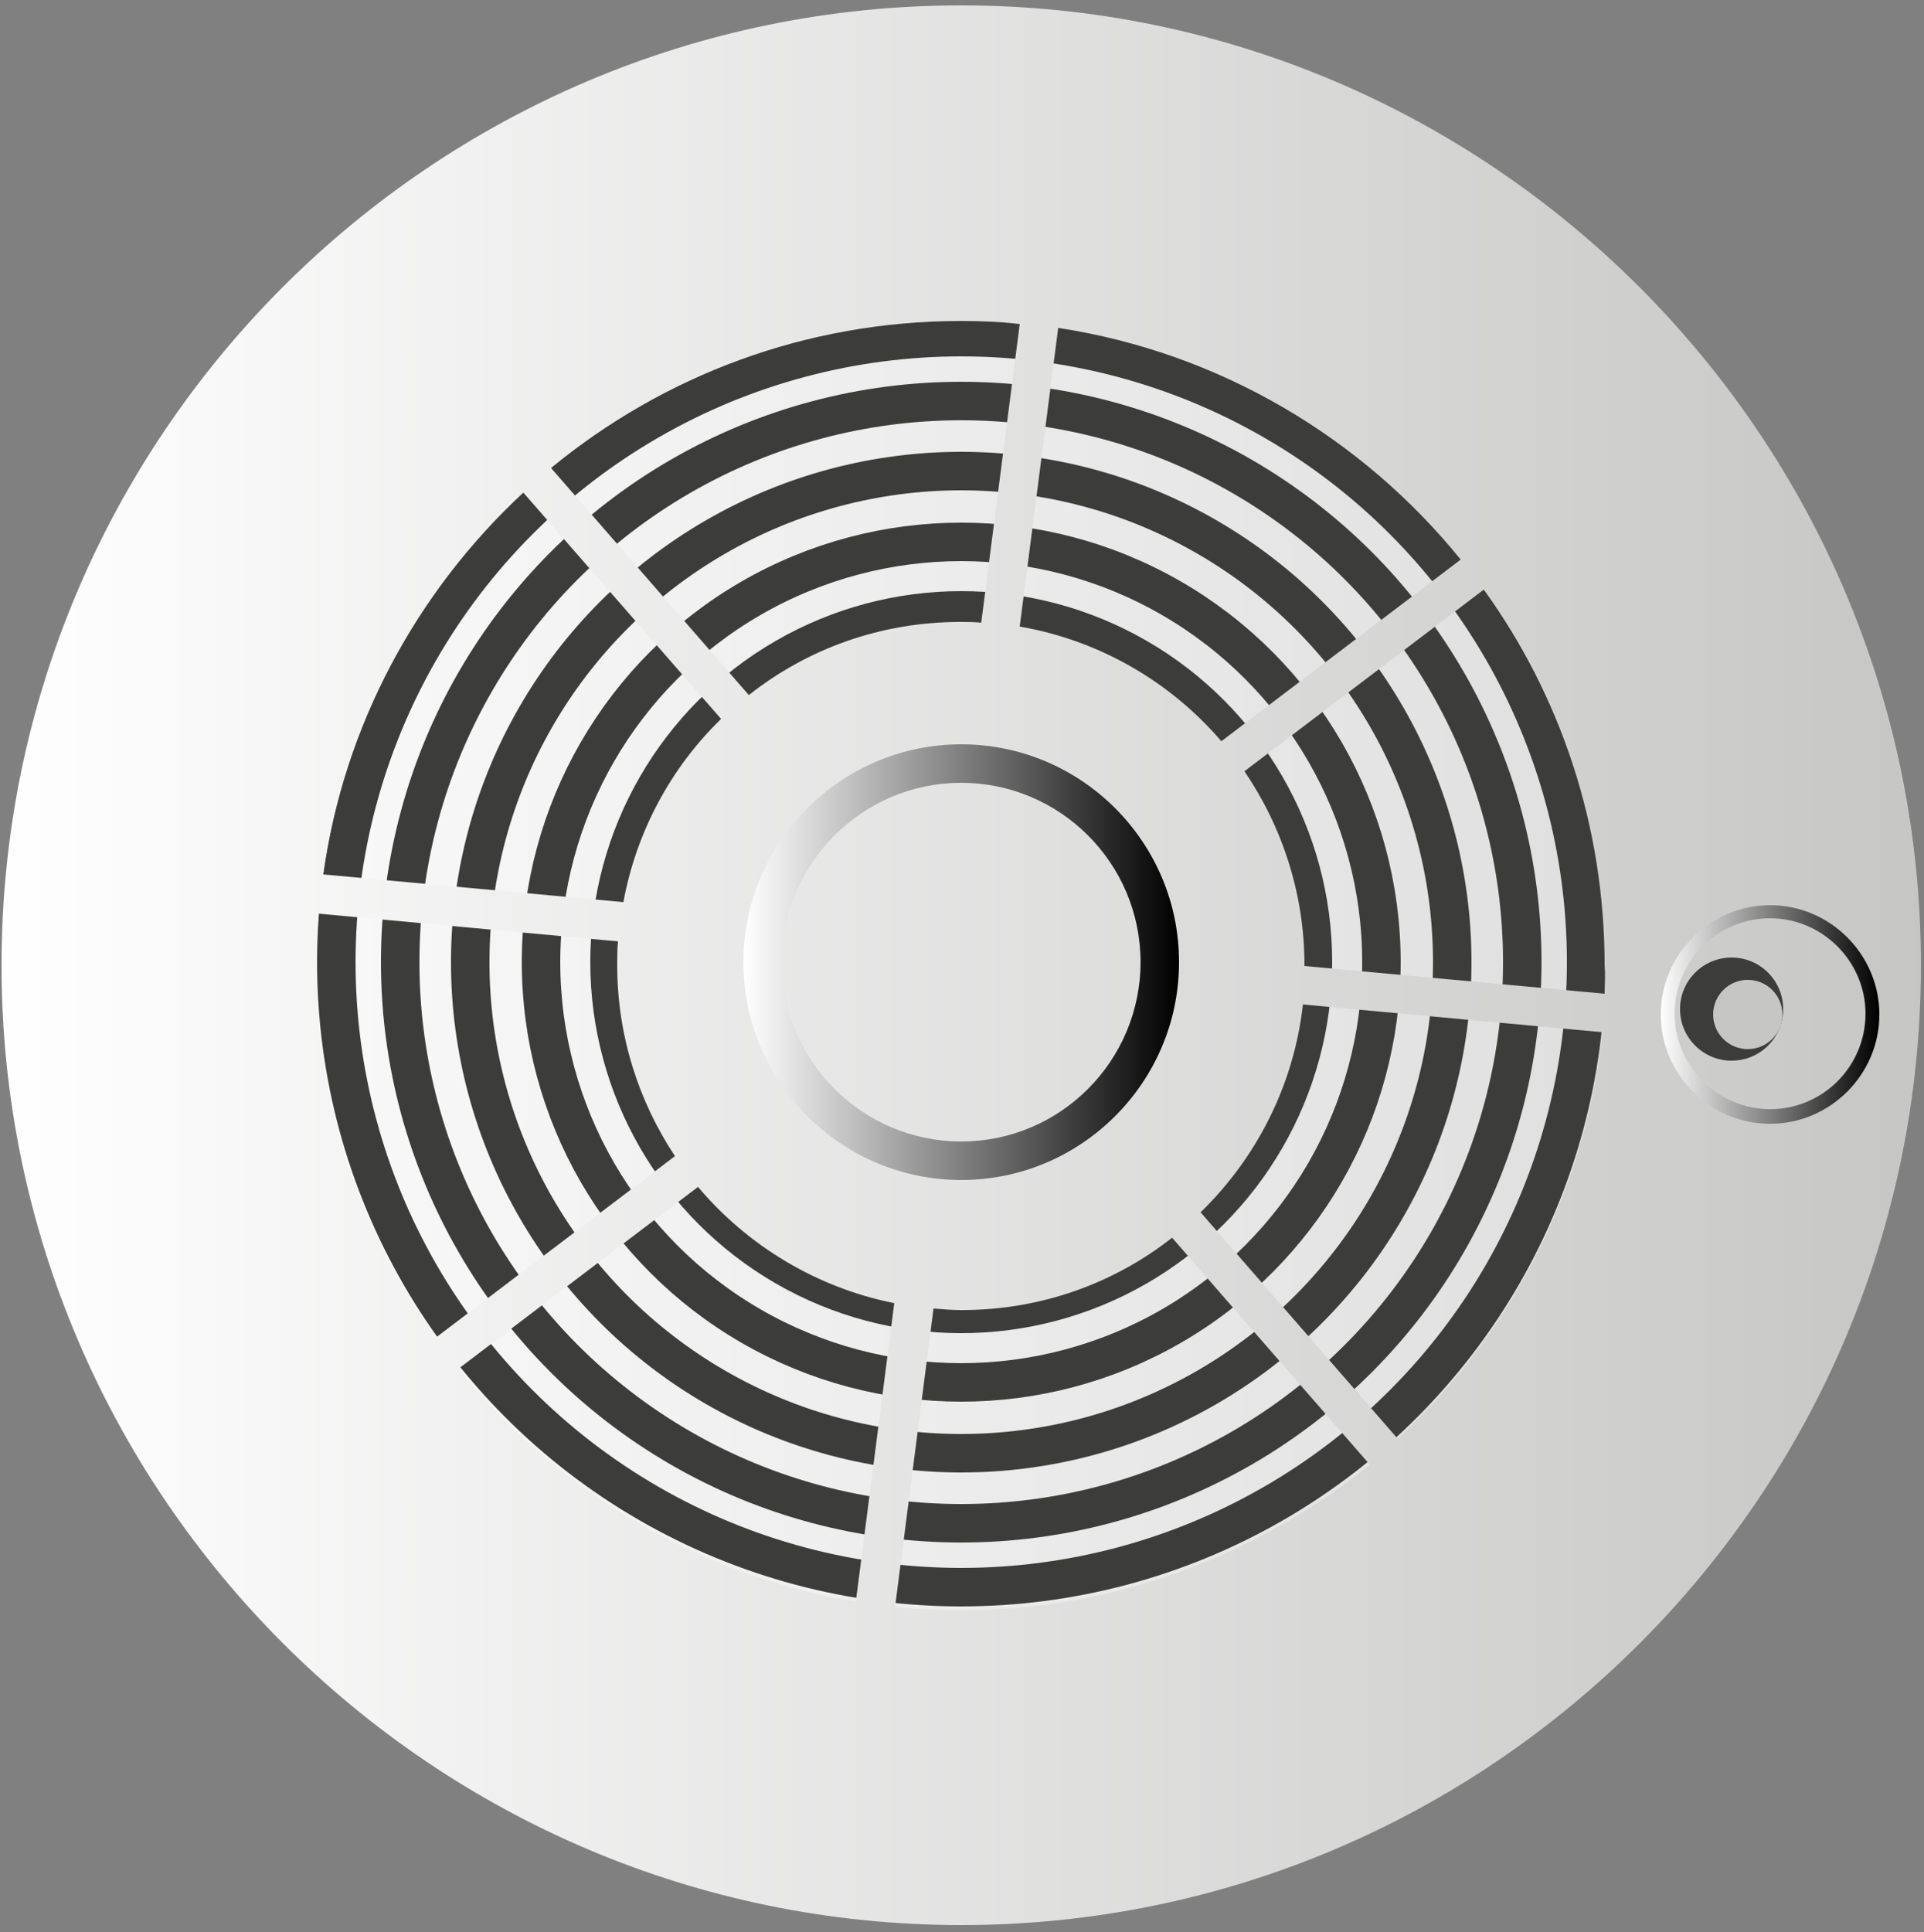 <svg width="250" height="251" viewBox="0 0 250 251" xmlns="http://www.w3.org/2000/svg"><rect x="0" y="0" width="250" height="251" fill="#808080" stroke="none"/><title>detector</title><defs><linearGradient x1="-.01%" y1="49.999%" x2="99.985%" y2="49.999%" id="a"><stop stop-color="#FFF" offset="0%"/><stop stop-color="#D9D9D9" offset="100%"/></linearGradient><linearGradient x1="-.025%" y1="50.01%" y2="50.01%" id="b"><stop stop-color="#FFF" offset="0%"/><stop stop-color="#C6C6C5" offset="100%"/></linearGradient><linearGradient x1="-.18%" y1="49.851%" x2="99.973%" y2="49.851%" id="c"><stop stop-color="#FFF" offset="0%"/><stop offset="100%"/></linearGradient><linearGradient x1="-.113%" y1="49.996%" x2="100.005%" y2="49.996%" id="d"><stop stop-color="#FFF" offset="0%"/><stop offset="100%"/></linearGradient></defs><g fill="none" fill-rule="evenodd"><circle fill="url(#a)" cx="124.9" cy="125" r="124.2"/><circle stroke="#3C3C3B" stroke-width="5" cx="124.9" cy="125" r="81.2"/><circle stroke="#3C3C3B" stroke-width="5" cx="124.9" cy="125" r="72.9"/><circle stroke="#3C3C3B" stroke-width="5" cx="124.9" cy="125" r="63.8"/><circle stroke="#3C3C3B" stroke-width="5" cx="124.9" cy="125" r="54.6"/><circle stroke="#3C3C3B" stroke-width="5" cx="124.9" cy="125" r="45.7"/><path d="M124.9.7C56.1.7.2 56.7.2 125.4s56 124.7 124.7 124.7c68.8 0 124.7-56 124.7-124.7S193.6.7 124.9.7zm64.9 72l-31.1 23.6c-6.6-7.7-15.8-13.1-26.2-14.9l5-38.8c21 3.2 39.5 14.3 52.3 30.1zm-64.9-31c2.6 0 5.1.1 7.6.4l-5 38.8c-.9-.1-1.8-.1-2.7-.1-10.4 0-19.9 3.5-27.5 9.5L71.6 60.8c14.6-12 33.1-19.1 53.3-19.1zM68 64l25.7 29.4c-6.5 6.3-11 14.6-12.7 23.8l-39-3.6C44.7 94.2 54.2 76.8 68 64zm-26.9 61.4c0-2.3.1-4.5.3-6.7l38.9 3.6c-.1 1-.1 2.1-.1 3.1 0 9.2 2.8 17.7 7.5 24.8l-31.1 23.6c-9.7-13.7-15.5-30.4-15.5-48.4zm18.5 52.4l31.1-23.6c6.4 7.6 15.4 13.1 25.5 15.1l-5 38.8c-20.7-3.5-38.9-14.6-51.6-30.3zm65.3 31.4c-2.9 0-5.8-.2-8.6-.4l5-38.8c1.2.1 2.4.2 3.7.2 10.3 0 19.8-3.5 27.3-9.4l25.7 29.5c-14.6 11.7-33 18.9-53.1 18.9zm56.7-22.3L156 157.5c7.2-7 12.1-16.4 13.3-27l38.9 3.6c-2.2 20.8-12 39.3-26.6 52.8zm26.9-57.8l-39-3.6v-.1c0-9.3-2.9-18-7.8-25.2l31.1-23.6c9.9 13.7 15.7 30.6 15.7 48.8.1 1.2.1 2.5 0 3.7z" fill="url(#b)"/><g transform="translate(215 117)"><path d="M15 29C7.2 29 .8 22.6.8 14.8.8 7 7.2.6 15 .6 22.8.6 29.2 7 29.2 14.8 29.2 22.6 22.8 29 15 29zm0-26.7C8.1 2.3 2.6 7.9 2.6 14.7c0 6.8 5.6 12.4 12.4 12.4 6.9 0 12.4-5.6 12.4-12.4 0-6.8-5.6-12.4-12.4-12.4z" fill="url(#c)"/><circle fill="#3C3C3B" cx="10" cy="14.1" r="6.7"/><circle fill="#C6C6C5" cx="12.1" cy="14.8" r="4.5"/></g><path d="M124.9 153.3c-15.6 0-28.3-12.7-28.3-28.3 0-15.6 12.7-28.3 28.3-28.3 15.6 0 28.3 12.7 28.3 28.3 0 15.6-12.7 28.3-28.3 28.3zm0-51.6c-12.9 0-23.3 10.5-23.3 23.3 0 12.9 10.5 23.3 23.3 23.3 12.9 0 23.3-10.5 23.3-23.3 0-12.9-10.5-23.3-23.3-23.3z" fill="url(#d)"/></g></svg>